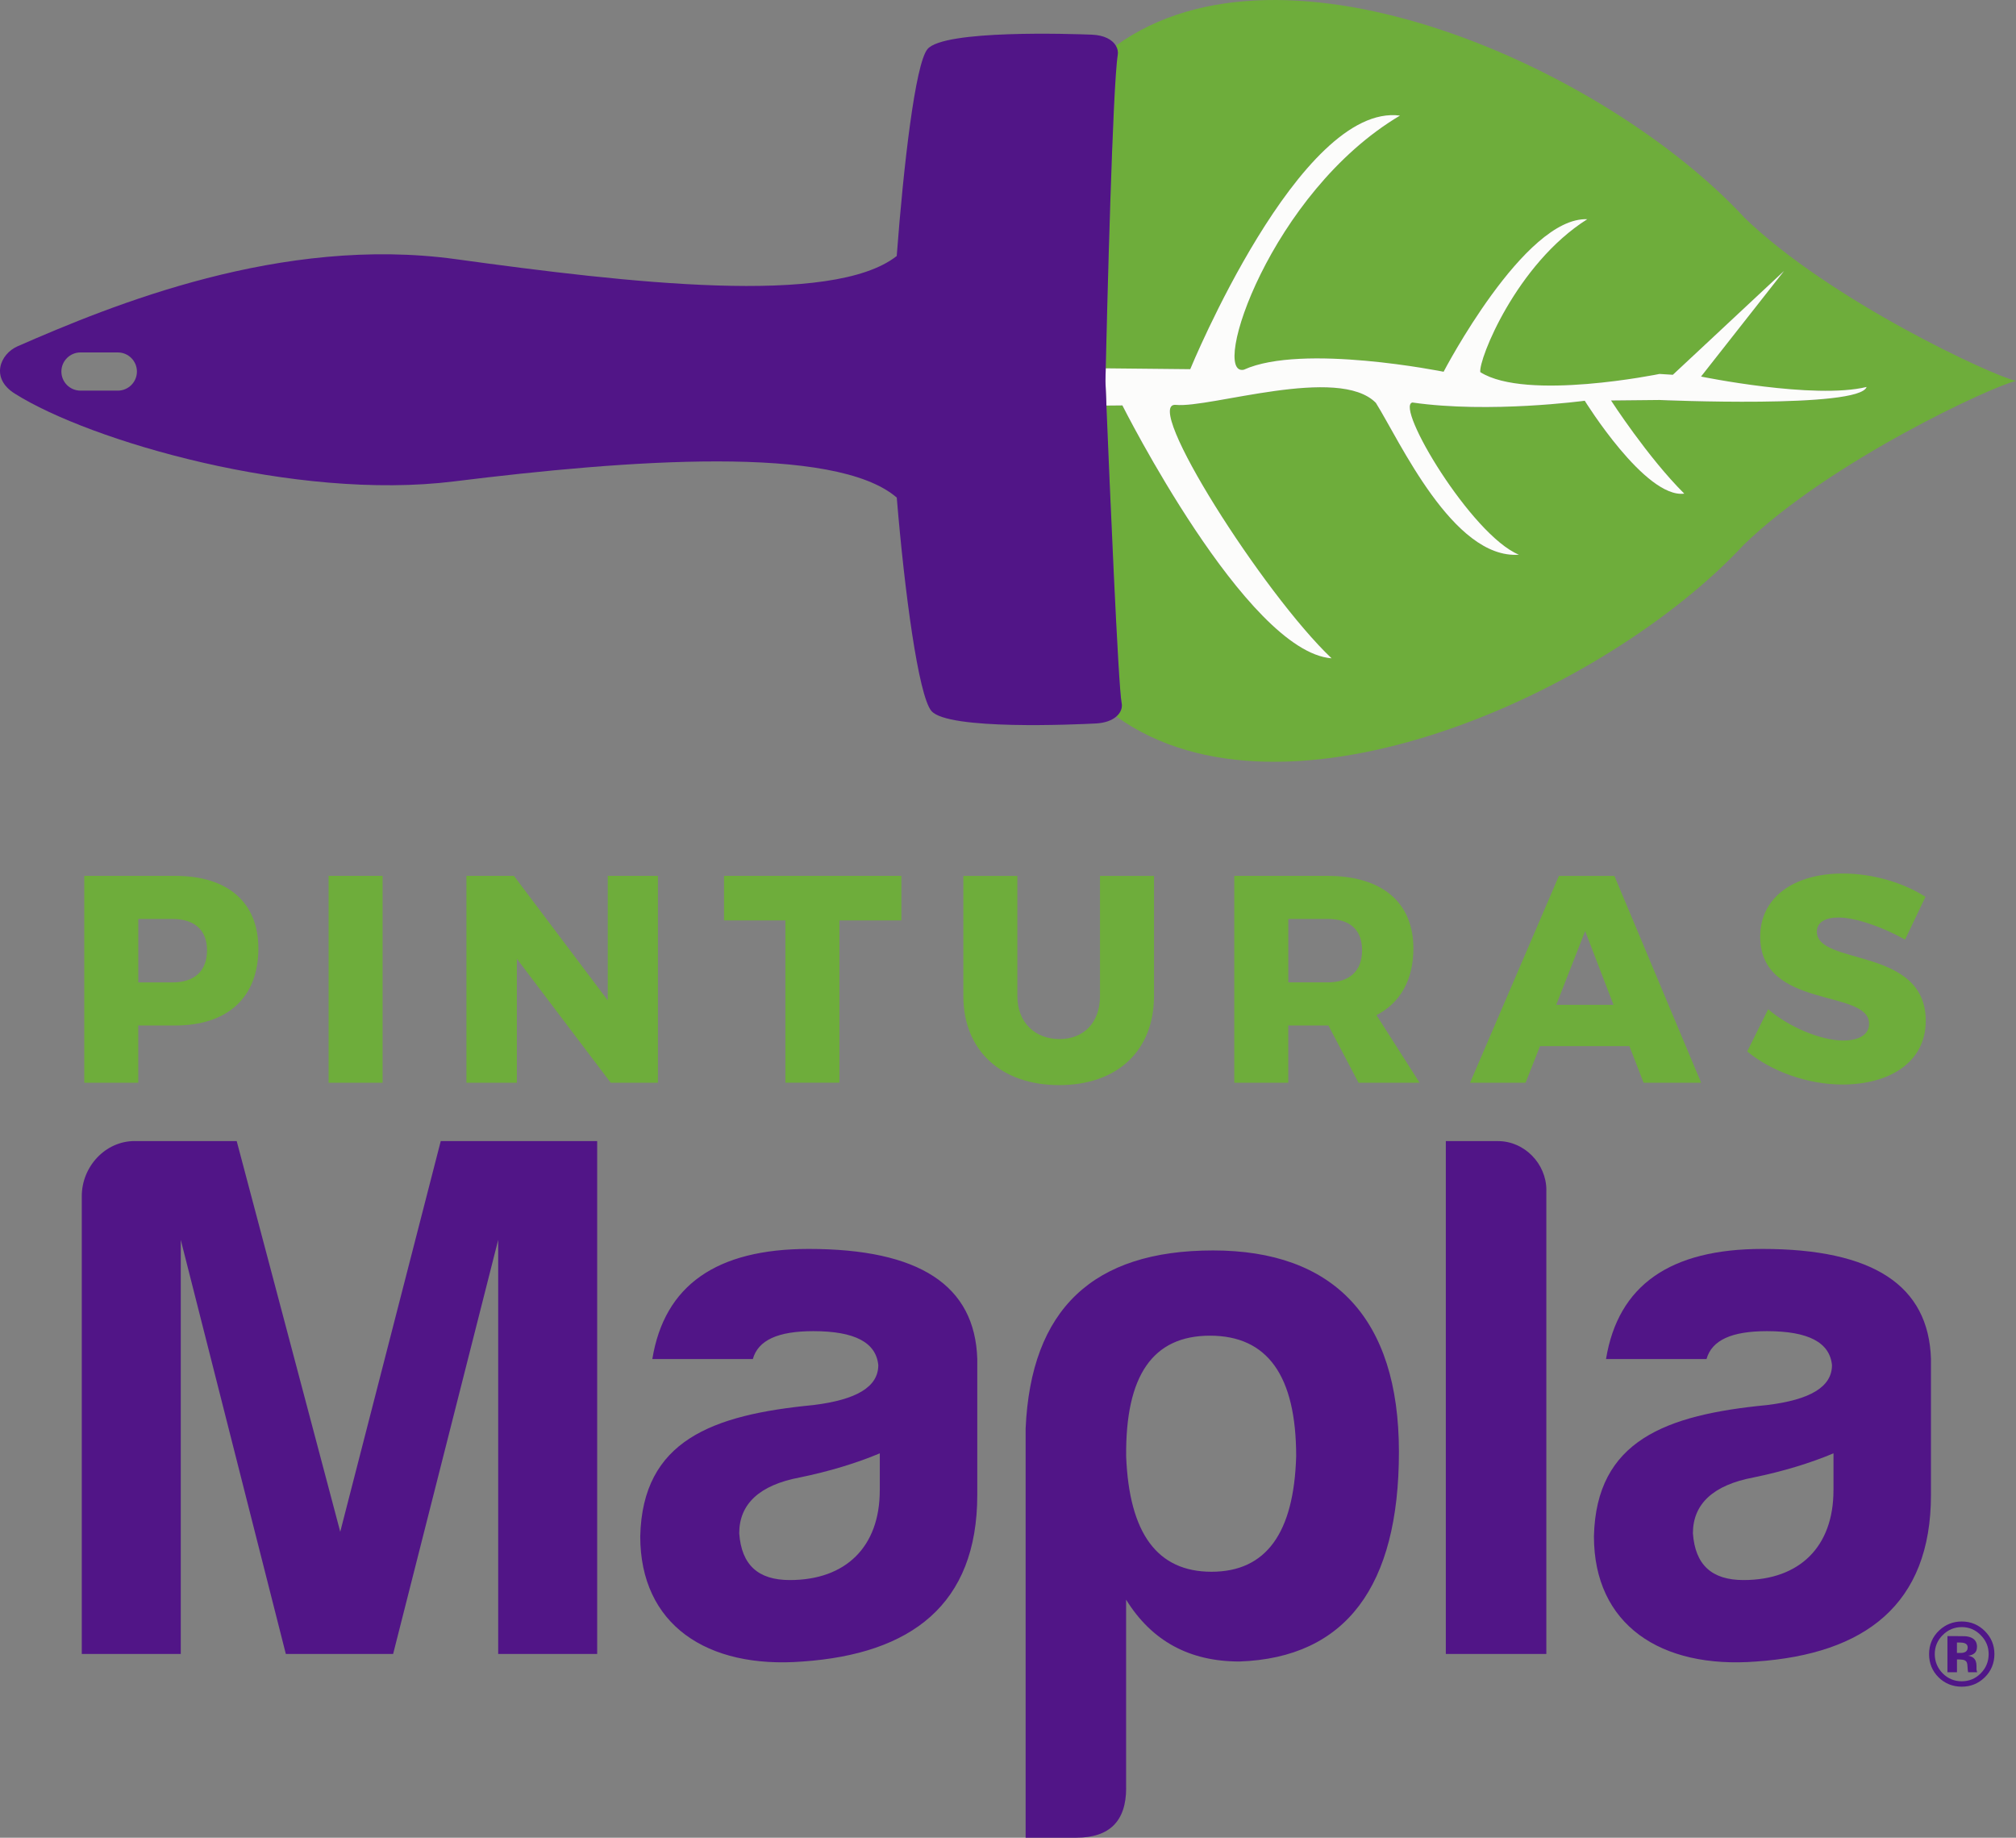 <svg xmlns="http://www.w3.org/2000/svg" width="192" height="175" viewBox="0 0 192 175" fill="none"><rect x="0" y="0" width="192" height="175" fill="#808080" stroke="none"/><path fill="#511587" d="M12.827 108.661h9.716l9.861 37.205 9.572-37.205h14.898v48.84h-9.428v-39.43l-10.005 39.43H27.222l-10.005-39.43v39.43H7.789v-43.598c0-2.8 2.231-5.244 5.037-5.244"/><path fill="#511587" fill-rule="evenodd" d="M62.127 129.418h9.572c.505-1.793 2.376-2.656 5.759-2.656 3.958 0 5.973 1.077 6.189 3.233 0 2.082-2.087 3.303-6.189 3.805-9.644.932-16.266 3.375-16.483 12.496 0 8.405 6.333 12.643 15.475 11.924 10.291-.719 16.624-5.386 16.624-15.873v-12.929c-.216-7.037-5.542-10.486-16.05-10.486-8.781 0-13.746 3.449-14.898 10.486Zm21.664 8.98v3.519h-.003c0 5.386-3.239 8.547-8.565 8.547-3.022 0-4.604-1.437-4.821-4.454 0-2.8 1.943-4.595 5.759-5.314 2.806-.575 5.398-1.363 7.629-2.298ZM102.502 175c3.169 0 4.751-1.579 4.751-4.74l-.005.003v-17.931c2.445 3.948 6.045 5.888 10.796 5.888 10.149-.358 15.187-7.182 15.187-19.966 0-12.785-6.262-19.178-17.704-19.178-11.443 0-17.343 5.603-17.848 16.95V175h4.823Zm20.943-36.316c-.214 7.326-2.878 10.989-8.06 10.989-5.181 0-7.843-3.663-8.132-10.989-.072-7.684 2.52-11.491 7.988-11.491 5.467 0 8.204 3.807 8.204 11.491Z" clip-rule="evenodd"/><path fill="#511587" d="M147.27 113.331v44.173h-9.572v-48.84h4.968c2.517 0 4.607 2.153 4.607 4.667"/><path fill="#511587" fill-rule="evenodd" d="M152.954 129.418h9.572c.505-1.793 2.376-2.656 5.759-2.656 3.958 0 5.973 1.077 6.189 3.233 0 2.082-2.087 3.303-6.189 3.805-9.644.932-16.266 3.375-16.482 12.496 0 8.405 6.333 12.643 15.475 11.924 10.291-.719 16.624-5.386 16.624-15.873v-12.929c-.217-7.037-5.542-10.486-16.05-10.486-8.781 0-13.746 3.449-14.898 10.486Zm21.664 8.98v3.519h-.002c0 5.386-3.239 8.547-8.565 8.547-3.022 0-4.604-1.437-4.821-4.454 0-2.8 1.946-4.595 5.759-5.314 2.809-.575 5.398-1.363 7.629-2.298Z" clip-rule="evenodd"/><path fill="#501688" fill-rule="evenodd" d="M186.831 160.618c.848 0 1.572-.291 2.178-.875h.002c.621-.603.933-1.371.933-2.229 0-.857-.304-1.589-.912-2.194-.608-.606-1.343-.91-2.201-.91-.816 0-1.53.281-2.138.843-.649.602-.972 1.388-.972 2.261 0 .874.302 1.61.9 2.208.597.598 1.363.896 2.21.896Zm-2.568-3.104c0-.693.247-1.293.742-1.798l.002.003c.505-.518 1.121-.775 1.827-.775s1.311.257 1.814.775c.497.507.747 1.087.747 1.798 0 .711-.252 1.321-.752 1.829-.5.505-1.103.757-1.812.757-.708 0-1.314-.252-1.814-.755-.502-.504-.754-1.141-.754-1.834Zm1.208 1.731v-3.441h.961c.425 0 .662.002.711.008.273.018.5.077.68.177.307.17.462.443.462.822 0 .289-.083.497-.243.626-.162.129-.36.206-.597.229.216.047.381.114.489.199.204.165.304.42.304.772v.307c0 .033.003.067.008.1.005.034.013.067.026.101l.031.098h-.861c-.028-.108-.046-.268-.057-.477-.01-.208-.028-.347-.056-.422-.044-.121-.129-.204-.253-.253-.067-.028-.17-.046-.309-.054l-.198-.013h-.191v1.219h-.904l-.003.002Zm1.123-2.836c.224 0 .4.026.523.072l.003-.002c.185.072.278.203.278.391s-.059.325-.178.41c-.118.082-.283.126-.494.126h-.351v-.997h.219Z" clip-rule="evenodd"/><path fill="#6EAD3B" fill-rule="evenodd" d="M16.681 97.654c5.032 0 7.926-2.697 7.926-7.334 0-4.384-2.896-6.914-7.926-6.914H8.024v19.699h5.143v-5.451h3.514Zm-.253-10.144c2.079 0 3.288 1.038 3.288 2.978 0 1.996-1.208 3.063-3.288 3.063h-3.259v-6.041h3.259Z" clip-rule="evenodd"/><path fill="#6EAD3B" d="M36.438 83.406v19.699h-5.143V83.406h5.143ZM48.945 83.406l8.938 11.857V83.406h4.777v19.699h-4.496l-8.938-11.803v11.803h-4.805V83.406h4.524ZM85.847 83.406v4.243h-5.903v15.453h-5.143V87.649H68.955v-4.243h16.892ZM100.912 98.947c2.278 0 3.85-1.546 3.85-4.101V83.409h5.143v11.437c0 5.199-3.486 8.486-9.023 8.486-5.538 0-9.134-3.287-9.134-8.486V83.409h5.143v11.437c0 2.53 1.685 4.101 4.02 4.101h.002Z"/><path fill="#6EAD3B" fill-rule="evenodd" d="m126.516 97.654 2.868 5.451h5.815l-4.104-6.435c2.277-1.18 3.514-3.372 3.514-6.35 0-4.384-2.978-6.914-8.206-6.914h-8.854v19.699h5.143v-5.451h3.824Zm-.082-4.104h-3.739v-6.041h3.739c2.079 0 3.287.982 3.287 2.978 0 1.996-1.208 3.063-3.287 3.063ZM146.667 99.622h8.516l1.35 3.485h5.481l-8.263-19.698h-5.285l-8.459 19.698h5.285l1.375-3.485Zm4.301-10.958 2.698 7.025h-5.453l2.755-7.025Z" clip-rule="evenodd"/><path fill="#6EAD3B" d="M175.085 87.371c-1.237 0-2.051.451-2.051 1.35 0 3.259 10.371 1.404 10.371 8.485 0 4.018-3.541 6.069-7.926 6.069-3.288 0-6.717-1.208-9.077-3.148l1.994-4.019c2.025 1.741 5.086 2.978 7.14 2.978 1.517 0 2.473-.561 2.473-1.602 0-3.344-10.371-1.321-10.371-8.29 0-3.681 3.121-6.012 7.869-6.012 2.894 0 5.818.899 7.869 2.22l-1.94 4.075c-2.079-1.18-4.72-2.107-6.351-2.107ZM166.077 20.661C152.934 6.529 122.324-7.273 106.272 4.353c.167.281.227.59.178.884-.49 2.962-1.021 24.479-1.147 29.843l8.049.082s10.425-25.384 19.974-24.15c-12.332 7.326-18.106 24.884-14.872 24.201 5.552-2.532 19.028.193 19.028.193s7.691-14.76 13.682-14.526c-6.759 4.261-10.374 13.387-10.188 14.562 4.365 2.78 17.07.173 17.07.173l1.267.08 10.59-9.887-7.905 10.054s10.739 2.208 15.766.992c-.672 2.074-19.721 1.239-19.721 1.239l-4.617.046s3.496 5.417 6.975 8.872c-3.711.479-9.477-8.846-9.477-8.846s-9.067 1.226-16.415.168c-1.696.366 5.622 12.63 10.144 14.495-6.277.446-11.376-10.891-13.623-14.461-3.548-3.601-15.771.52-19.049.193-3.277-.325 8.315 17.952 14.831 24.134-8.139-.631-19.922-24.083-19.922-24.083l-1.525.015c.283 6.899 1.128 26.798 1.448 28.31.093.441-.07.917-.495 1.293 16.065 11.556 46.624-2.231 59.751-16.347 8.212-7.973 23.769-15.144 25.931-15.608-2.162-.464-17.719-7.635-25.931-15.608l.008-.005Z"/><path fill="#FCFCFB" d="m105.37 38.621 1.525-.015s11.783 23.452 19.922 24.083c-6.516-6.182-18.108-24.459-14.83-24.134 3.277.325 15.5-3.794 19.048-.193 2.247 3.57 7.346 14.907 13.623 14.461-4.522-1.865-11.84-14.129-10.144-14.495 7.346 1.061 16.415-.167 16.415-.167s5.767 9.325 9.477 8.846c-3.476-3.454-6.975-8.872-6.975-8.872l4.617-.046s19.049.837 19.722-1.239c-5.027 1.216-15.767-.992-15.767-.992l7.905-10.054-10.589 9.886-1.268-.08s-12.705 2.604-17.07-.173c-.186-1.172 3.432-10.301 10.188-14.562-5.993-.234-13.682 14.526-13.682 14.526s-13.473-2.725-19.028-.193c-3.236.683 2.541-16.878 14.872-24.201-9.549-1.234-19.974 24.15-19.974 24.15l-8.049-.082c-.018.77-.028 1.208-.028 1.208s.036.878.095 2.336l-.005.003Z"/><path fill="#511587" fill-rule="evenodd" d="M105.373 38.621c.283 6.898 1.128 26.798 1.448 28.31h.002c.093.441-.069.92-.495 1.293-.409.358-1.059.623-1.96.67-1.84.093-14.107.662-15.666-1.195-1.239-1.479-2.558-11.378-3.296-20.314-5.872-5.082-25.622-3.594-42.163-1.543-15.143 1.878-34.681-3.851-41.818-8.349-2.381-1.476-1.415-3.789.25-4.518 8.977-3.923 25.135-10.582 41.741-8.295 16.366 2.254 35.856 4.521 41.986-.301.647-8.583 1.762-18.276 2.924-19.696 1.536-1.878 13.808-1.453 15.65-1.383 1.219.046 1.969.497 2.298 1.051.168.281.227.59.178.883-.489 2.962-1.02 24.479-1.146 29.843l-.029 1.208.096 2.336ZM7.668 37.199h3.55c1.005 0 1.822-.814 1.822-1.819s-.817-1.819-1.822-1.819H7.668c-1.005 0-1.822.814-1.822 1.819s.814 1.819 1.822 1.819Z" clip-rule="evenodd"/></svg>
